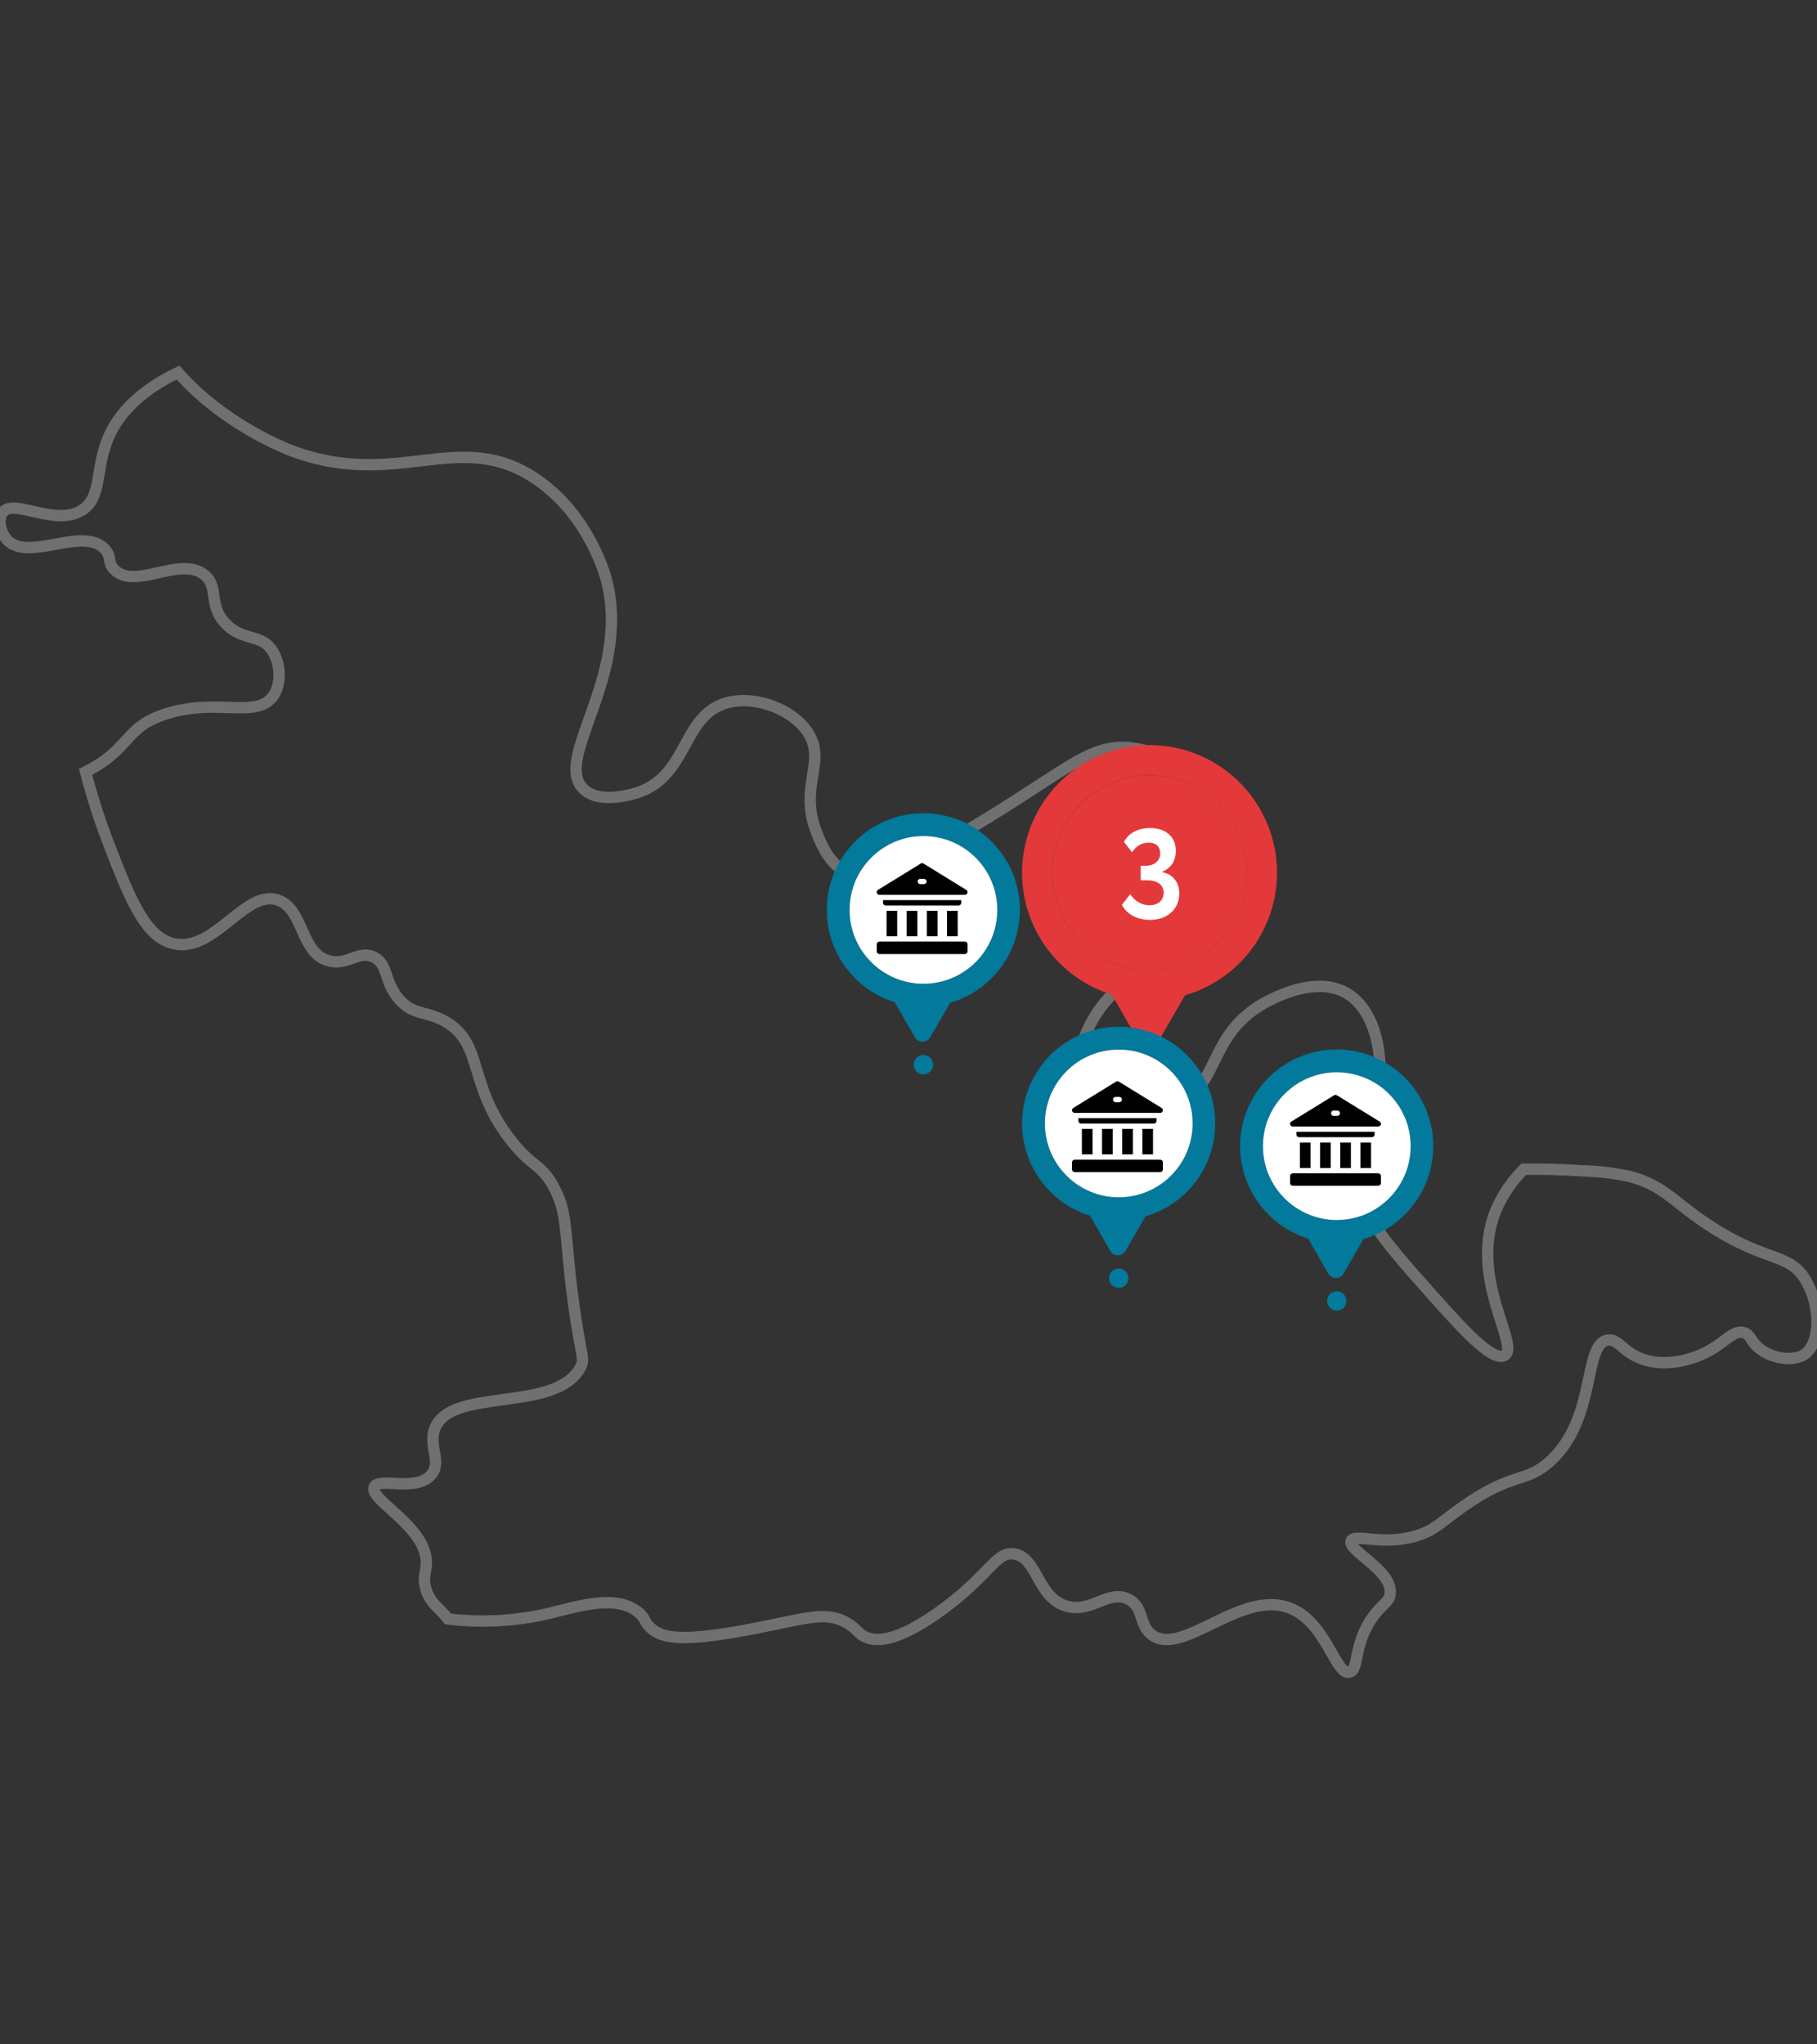 <svg width="400" height="450" viewBox="0 0 400 450" fill="none" xmlns="http://www.w3.org/2000/svg">
<rect x="0" y="0" width="400" height="450" fill="#333333" stroke="none"/>
<g clip-path="url(#clip0)">
<path opacity="0.3" d="M120.427 355.23C126.711 353.781 135.643 350.624 140.702 355.046C142.197 356.348 141.731 356.9 143.153 358.251C145.774 360.708 150.185 361.617 167.153 358.251C177.677 356.164 181.854 354.641 186.363 357.183C188.886 358.608 188.813 359.799 191.165 360.573C192.537 361.027 197.009 362.084 207.876 353.977C218.105 346.338 219.294 341.548 223.165 342.039C228.482 342.702 228.323 351.975 235.086 353.621C240.488 354.935 244.066 349.826 248.415 352.012C251.943 353.793 250.608 357.637 253.573 359.86C260.274 364.859 273.175 349.752 283.98 353.977C292.029 357.109 294.026 368.986 297.138 368.053C299.306 367.414 297.8 361.764 302.467 355.586C304.538 352.847 305.775 352.7 306.02 350.944C306.78 345.736 296.599 341.363 297.444 339.177C298.143 337.482 304.268 340.283 311.668 338.109C315.809 336.88 317.23 335.038 321.984 331.697C333.01 323.874 335.803 326.563 341.181 321.712C351.656 312.267 348.409 295.674 353.984 294.974C356.373 294.666 357.206 297.7 361.812 299.248C368.207 301.409 374.823 298.02 375.288 297.823C379.797 295.637 381.573 292.554 383.999 293.365C385.42 293.844 385.334 295.084 387.025 296.583C389.745 298.978 394.572 299.825 397.157 298.179C400.943 295.723 400.832 287.309 397.512 281.782C393.837 275.74 389.341 277.987 377.236 270.372C368.477 264.858 366.737 261.075 358.749 258.962C355.418 258.233 352.026 257.822 348.618 257.734C343.582 257.378 339.147 257.316 335.435 257.365C332.806 259.998 330.706 263.113 329.248 266.54C323.282 281.5 334.81 296.3 331.196 298.363C328.513 299.886 321.604 292.136 315 284.718C303.815 272.19 296.329 263.543 298.155 254.197C299.025 249.714 301.058 250.131 302.688 244.457C305.138 235.859 303.913 222.693 296.207 218.48C288.501 214.267 277.695 221.108 276.777 221.722C266.032 228.834 268.482 238.647 258.632 243.83C251.919 247.355 242.216 247.269 238.553 242.529C235.22 238.23 237.72 231.229 238.553 228.895C244.887 211.074 263.055 212.462 268.348 197.072C269.718 192.906 270.021 188.462 269.229 184.147C268.437 179.833 266.575 175.788 263.815 172.385C259.962 168.055 254.664 165.285 248.917 164.598C240.243 163.75 235.723 168.798 217.174 180.184C195.563 193.437 189.83 193.854 186.081 191.877C182.332 189.899 180.531 185.306 179.6 182.776C176.059 173.22 181.548 168.037 178.301 161.994C175.263 156.295 166.05 152.709 159.52 154.846C150.234 157.867 151.41 170.506 140.727 174.338C140.065 174.571 132.151 177.285 128.476 173.687C121.566 167.103 138.705 149.392 133.658 128.243C133.45 127.334 129.983 113.627 118.111 105.52C100.959 93.803 87.483 108.235 63.691 99.023C62.258 98.458 48.88 93.079 39.189 82C29.866 86.483 25.798 91.826 23.875 96.272C20.861 103.285 22.588 109.451 18.006 112.325C12.052 116.009 2.937 109.5 0.536 112.853C-0.505 114.314 0.034 117.225 1.602 118.871C6.27 123.784 18.252 115.715 23.078 120.873C24.708 122.617 23.544 123.772 25.21 125.418C29.78 129.962 39.556 122.286 44.947 126.486C48.389 129.188 45.645 133.315 49.847 137.454C53.523 141.139 57.37 139.505 59.844 143.067C61.731 145.782 62.111 150.436 60.114 153.225C56.439 158.334 47.863 153.556 36.641 157.106C27.244 160.066 28.996 164.708 19.036 169.806L18.84 169.904C20.245 175.32 21.959 180.651 23.973 185.871C28.628 197.944 32.132 206.75 38.674 207.807C47.52 209.317 54.209 195.463 61.351 198.177C66.938 200.29 66.166 210.042 72.549 211.54C76.653 212.511 79.115 208.998 82.423 210.742C85.498 212.363 84.531 216.036 87.753 219.831C90.975 223.626 93.878 222.423 98.154 224.916C106.57 229.829 102.883 238.881 112.561 251.114C117.29 257.107 119.042 256.027 121.897 261.283C124.617 266.307 124.347 269.66 125.572 281.328C127.545 298.695 129.064 298.707 127.716 301.115C122.093 311.112 99.183 305.192 95.704 314.49C94.246 318.383 97.382 321.798 94.907 324.647C91.55 328.516 83.33 325.053 82.374 327.325C81.149 330.211 94.356 336.217 93.841 344.434C93.743 345.969 93.217 346.952 93.572 348.978C94.234 352.663 96.843 353.977 98.595 356.348C105.882 357.243 113.269 356.865 120.427 355.23V355.23Z" stroke="white" stroke-width="2.5" stroke-miterlimit="10"/>
<path d="M253.099 164C246.377 164 239.878 166.41 234.781 170.793C229.683 175.176 226.326 181.24 225.318 187.886C224.31 194.532 225.717 201.32 229.285 207.017C232.854 212.714 238.346 216.943 244.765 218.937L250.628 229.139C250.852 229.529 251.175 229.852 251.564 230.078C251.953 230.303 252.394 230.421 252.844 230.421C253.293 230.421 253.735 230.303 254.124 230.078C254.513 229.852 254.835 229.529 255.059 229.139L260.864 219.088C267.357 217.203 272.953 213.04 276.626 207.363C280.298 201.685 281.8 194.874 280.856 188.179C279.912 181.484 276.586 175.353 271.488 170.912C266.39 166.471 259.861 164.017 253.099 164V164ZM253.099 213.551C248.854 213.553 244.704 212.296 241.174 209.938C237.644 207.581 234.892 204.23 233.267 200.308C231.642 196.387 231.216 192.072 232.044 187.908C232.872 183.745 234.916 179.92 237.917 176.919C240.919 173.917 244.743 171.873 248.907 171.046C253.07 170.218 257.385 170.644 261.307 172.269C265.228 173.894 268.58 176.646 270.937 180.176C273.294 183.706 274.551 187.856 274.55 192.101C274.548 197.789 272.287 203.244 268.265 207.266C264.242 211.288 258.788 213.549 253.099 213.551ZM255.905 237.054C255.907 237.611 255.743 238.157 255.434 238.621C255.126 239.085 254.686 239.447 254.172 239.661C253.657 239.875 253.091 239.931 252.544 239.823C251.997 239.715 251.495 239.446 251.101 239.052C250.707 238.658 250.439 238.156 250.33 237.609C250.222 237.063 250.278 236.496 250.493 235.981C250.707 235.467 251.069 235.027 251.533 234.719C251.997 234.41 252.542 234.246 253.099 234.248C253.843 234.25 254.555 234.547 255.081 235.072C255.607 235.598 255.903 236.31 255.905 237.054Z" fill="#E3393B"/>
<path d="M253.099 213.56C264.951 213.56 274.558 203.952 274.558 192.101C274.558 180.25 264.951 170.642 253.099 170.642C241.248 170.642 231.641 180.25 231.641 192.101C231.641 203.952 241.248 213.56 253.099 213.56Z" fill="#E3393B"/>
<path d="M253.197 202.483C256.809 202.483 259.609 200.271 259.609 196.659C259.609 194.335 258.293 192.403 255.857 191.983V191.899C257.845 191.031 258.853 189.463 258.853 187.251C258.853 184.171 256.585 182.267 253.225 182.267C250.537 182.267 248.493 183.331 247.429 185.319L249.221 187.587C250.201 186.159 251.349 185.487 252.917 185.487C254.597 185.487 255.409 186.467 255.409 187.867C255.409 189.547 253.981 190.555 252.385 190.555H251.125V193.775H252.525C254.793 193.775 256.165 194.755 256.165 196.547C256.165 198.031 255.101 199.263 253.001 199.263C251.293 199.263 249.781 198.283 248.801 196.827L246.981 199.179C248.017 201.167 250.201 202.483 253.197 202.483Z" fill="white"/>
<path d="M294.287 231C289.195 231 284.271 232.826 280.41 236.146C276.548 239.466 274.005 244.061 273.241 249.096C272.477 254.131 273.543 259.273 276.247 263.588C278.95 267.904 283.11 271.108 287.974 272.619L292.416 280.348C292.585 280.643 292.83 280.888 293.124 281.059C293.419 281.229 293.753 281.319 294.094 281.319C294.434 281.319 294.769 281.229 295.064 281.059C295.358 280.888 295.603 280.643 295.772 280.348L300.169 272.733C305.089 271.305 309.328 268.152 312.11 263.85C314.892 259.549 316.03 254.39 315.315 249.317C314.6 244.245 312.081 239.601 308.218 236.236C304.356 232.872 299.41 231.013 294.287 231V231ZM294.287 268.539C291.072 268.54 287.928 267.588 285.253 265.802C282.579 264.016 280.494 261.477 279.263 258.506C278.032 255.536 277.709 252.266 278.336 249.112C278.963 245.958 280.512 243.061 282.786 240.787C285.06 238.513 287.957 236.965 291.111 236.338C294.265 235.71 297.534 236.033 300.505 237.264C303.476 238.495 306.015 240.58 307.801 243.254C309.586 245.929 310.539 249.073 310.538 252.289C310.536 256.598 308.823 260.73 305.776 263.777C302.729 266.825 298.597 268.537 294.287 268.539ZM296.413 286.344C296.414 286.766 296.29 287.179 296.056 287.531C295.823 287.882 295.49 288.157 295.1 288.319C294.71 288.481 294.281 288.524 293.867 288.442C293.452 288.36 293.072 288.156 292.773 287.858C292.475 287.559 292.272 287.179 292.19 286.765C292.108 286.35 292.15 285.921 292.313 285.531C292.475 285.142 292.749 284.809 293.101 284.575C293.452 284.341 293.865 284.217 294.287 284.218C294.851 284.22 295.39 284.444 295.789 284.843C296.187 285.241 296.411 285.781 296.413 286.344Z" fill="#03799C"/>
<path d="M294.288 268.545C303.266 268.545 310.545 261.267 310.545 252.289C310.545 243.31 303.266 236.032 294.288 236.032C285.31 236.032 278.031 243.31 278.031 252.289C278.031 261.267 285.31 268.545 294.288 268.545Z" fill="white"/>
<path d="M246.287 226C241.195 226 236.271 227.826 232.41 231.146C228.548 234.466 226.005 239.061 225.241 244.096C224.477 249.131 225.543 254.273 228.247 258.588C230.95 262.904 235.11 266.108 239.974 267.619L244.416 275.348C244.585 275.643 244.83 275.888 245.124 276.059C245.419 276.229 245.753 276.319 246.094 276.319C246.434 276.319 246.769 276.229 247.064 276.059C247.358 275.888 247.603 275.643 247.772 275.348L252.169 267.733C257.089 266.305 261.328 263.152 264.11 258.85C266.892 254.549 268.03 249.39 267.315 244.317C266.6 239.245 264.081 234.601 260.218 231.236C256.356 227.872 251.41 226.013 246.287 226V226ZM246.287 263.539C243.072 263.54 239.928 262.588 237.253 260.802C234.579 259.016 232.494 256.477 231.263 253.506C230.032 250.536 229.709 247.266 230.336 244.112C230.963 240.958 232.512 238.061 234.786 235.787C237.06 233.513 239.957 231.965 243.111 231.338C246.265 230.71 249.534 231.033 252.505 232.264C255.476 233.495 258.015 235.58 259.801 238.254C261.586 240.929 262.539 244.073 262.538 247.289C262.536 251.598 260.823 255.73 257.776 258.777C254.729 261.825 250.597 263.537 246.287 263.539ZM248.413 281.344C248.414 281.766 248.29 282.179 248.056 282.531C247.823 282.882 247.49 283.157 247.1 283.319C246.71 283.481 246.281 283.524 245.867 283.442C245.452 283.36 245.072 283.156 244.773 282.858C244.475 282.559 244.272 282.179 244.19 281.765C244.108 281.35 244.15 280.921 244.313 280.531C244.475 280.142 244.749 279.809 245.101 279.575C245.452 279.341 245.865 279.217 246.287 279.218C246.851 279.22 247.39 279.444 247.789 279.843C248.187 280.241 248.411 280.781 248.413 281.344Z" fill="#03799C"/>
<path d="M246.288 263.545C255.266 263.545 262.545 256.267 262.545 247.289C262.545 238.31 255.266 231.032 246.288 231.032C237.31 231.032 230.031 238.31 230.031 247.289C230.031 256.267 237.31 263.545 246.288 263.545Z" fill="white"/>
<g clip-path="url(#clip1)">
<path d="M251.484 248.482H253.828V254.094H251.484V248.482Z" fill="black"/>
<path d="M247.047 248.482H249.391V254.094H247.047V248.482Z" fill="black"/>
<path d="M242.609 248.482H244.953V254.094H242.609V248.482Z" fill="black"/>
<path d="M238.172 248.482H240.515V254.094H238.172V248.482Z" fill="black"/>
<path d="M254.611 246.724V246.138H237.391V246.724C237.391 247.048 237.653 247.31 237.977 247.31H254.025C254.349 247.31 254.611 247.048 254.611 246.724Z" fill="black"/>
<path d="M255.413 255.266H236.586C236.262 255.266 236 255.528 236 255.852V257.414C236 257.738 236.262 258 236.586 258H255.413C255.737 258 255.999 257.738 255.999 257.414V255.852C255.999 255.528 255.737 255.266 255.413 255.266Z" fill="black"/>
<path d="M236.586 244.967H255.414C255.676 244.967 255.906 244.792 255.978 244.54C256.049 244.288 255.944 244.019 255.721 243.882L246.307 238.087C246.119 237.971 245.881 237.971 245.693 238.087L236.279 243.882C236.055 244.019 235.951 244.288 236.022 244.54C236.094 244.792 236.324 244.967 236.586 244.967ZM245.602 241.446H246.398C246.722 241.446 246.984 241.709 246.984 242.032C246.984 242.356 246.722 242.618 246.398 242.618H245.602C245.278 242.618 245.016 242.356 245.016 242.032C245.016 241.709 245.278 241.446 245.602 241.446Z" fill="black"/>
</g>
<g clip-path="url(#clip2)">
<path d="M299.484 251.482H301.828V257.094H299.484V251.482Z" fill="black"/>
<path d="M295.047 251.482H297.391V257.094H295.047V251.482Z" fill="black"/>
<path d="M290.609 251.482H292.953V257.094H290.609V251.482Z" fill="black"/>
<path d="M286.172 251.482H288.515V257.094H286.172V251.482Z" fill="black"/>
<path d="M302.611 249.724V249.138H285.391V249.724C285.391 250.048 285.653 250.31 285.977 250.31H302.025C302.349 250.31 302.611 250.048 302.611 249.724Z" fill="black"/>
<path d="M303.413 258.266H284.586C284.262 258.266 284 258.528 284 258.852V260.414C284 260.738 284.262 261 284.586 261H303.413C303.737 261 303.999 260.738 303.999 260.414V258.852C303.999 258.528 303.737 258.266 303.413 258.266Z" fill="black"/>
<path d="M284.586 247.967H303.414C303.676 247.967 303.906 247.792 303.978 247.54C304.049 247.288 303.944 247.019 303.721 246.882L294.307 241.087C294.119 240.971 293.881 240.971 293.693 241.087L284.279 246.882C284.055 247.019 283.951 247.288 284.022 247.54C284.094 247.792 284.324 247.967 284.586 247.967ZM293.602 244.446H294.398C294.722 244.446 294.984 244.709 294.984 245.032C294.984 245.356 294.722 245.618 294.398 245.618H293.602C293.278 245.618 293.016 245.356 293.016 245.032C293.016 244.709 293.278 244.446 293.602 244.446Z" fill="black"/>
</g>
<path d="M203.287 179C198.195 179 193.271 180.826 189.41 184.146C185.548 187.466 183.005 192.061 182.241 197.096C181.477 202.131 182.543 207.273 185.247 211.588C187.95 215.904 192.11 219.108 196.974 220.619L201.416 228.348C201.585 228.643 201.83 228.888 202.124 229.059C202.419 229.229 202.753 229.319 203.094 229.319C203.434 229.319 203.769 229.229 204.064 229.059C204.358 228.888 204.603 228.643 204.772 228.348L209.169 220.733C214.089 219.305 218.328 216.152 221.11 211.85C223.892 207.549 225.03 202.39 224.315 197.317C223.6 192.245 221.081 187.601 217.218 184.236C213.356 180.872 208.41 179.013 203.287 179V179ZM203.287 216.539C200.072 216.54 196.928 215.588 194.253 213.802C191.579 212.016 189.494 209.477 188.263 206.506C187.032 203.536 186.709 200.266 187.336 197.112C187.963 193.958 189.512 191.061 191.786 188.787C194.06 186.513 196.957 184.965 200.111 184.338C203.265 183.71 206.534 184.033 209.505 185.264C212.476 186.495 215.015 188.58 216.801 191.254C218.586 193.929 219.539 197.073 219.538 200.289C219.536 204.598 217.823 208.73 214.776 211.777C211.729 214.825 207.597 216.537 203.287 216.539ZM205.413 234.344C205.414 234.766 205.29 235.179 205.056 235.531C204.823 235.882 204.49 236.157 204.1 236.319C203.71 236.481 203.281 236.524 202.867 236.442C202.452 236.36 202.072 236.156 201.773 235.858C201.475 235.559 201.272 235.179 201.19 234.765C201.108 234.35 201.15 233.921 201.313 233.531C201.475 233.142 201.749 232.809 202.101 232.575C202.452 232.341 202.865 232.217 203.287 232.218C203.851 232.22 204.39 232.444 204.789 232.843C205.187 233.241 205.411 233.781 205.413 234.344Z" fill="#03799C"/>
<path d="M203.288 216.545C212.266 216.545 219.545 209.267 219.545 200.289C219.545 191.31 212.266 184.032 203.288 184.032C194.31 184.032 187.031 191.31 187.031 200.289C187.031 209.267 194.31 216.545 203.288 216.545Z" fill="white"/>
<g clip-path="url(#clip3)">
<path d="M208.484 200.482H210.828V206.094H208.484V200.482Z" fill="black"/>
<path d="M204.047 200.482H206.391V206.094H204.047V200.482Z" fill="black"/>
<path d="M199.609 200.482H201.953V206.094H199.609V200.482Z" fill="black"/>
<path d="M195.172 200.482H197.515V206.094H195.172V200.482Z" fill="black"/>
<path d="M211.611 198.724V198.138H194.391V198.724C194.391 199.048 194.653 199.31 194.977 199.31H211.025C211.349 199.31 211.611 199.048 211.611 198.724Z" fill="black"/>
<path d="M212.413 207.266H193.586C193.262 207.266 193 207.528 193 207.852V209.414C193 209.738 193.262 210 193.586 210H212.413C212.737 210 212.999 209.738 212.999 209.414V207.852C212.999 207.528 212.737 207.266 212.413 207.266Z" fill="black"/>
<path d="M193.586 196.967H212.414C212.676 196.967 212.906 196.792 212.978 196.54C213.049 196.288 212.944 196.019 212.721 195.882L203.307 190.087C203.119 189.971 202.881 189.971 202.693 190.087L193.279 195.882C193.055 196.019 192.951 196.288 193.022 196.54C193.094 196.792 193.324 196.967 193.586 196.967ZM202.602 193.446H203.398C203.722 193.446 203.984 193.709 203.984 194.032C203.984 194.356 203.722 194.618 203.398 194.618H202.602C202.278 194.618 202.016 194.356 202.016 194.032C202.016 193.709 202.278 193.446 202.602 193.446Z" fill="black"/>
</g>
</g>
<defs>
<clipPath id="clip0">
<rect width="400" height="450" fill="white"/>
</clipPath>
<clipPath id="clip1">
<rect x="236" y="238" width="20" height="20" fill="white"/>
</clipPath>
<clipPath id="clip2">
<rect x="284" y="241" width="20" height="20" fill="white"/>
</clipPath>
<clipPath id="clip3">
<rect x="193" y="190" width="20" height="20" fill="white"/>
</clipPath>
</defs>
</svg>
